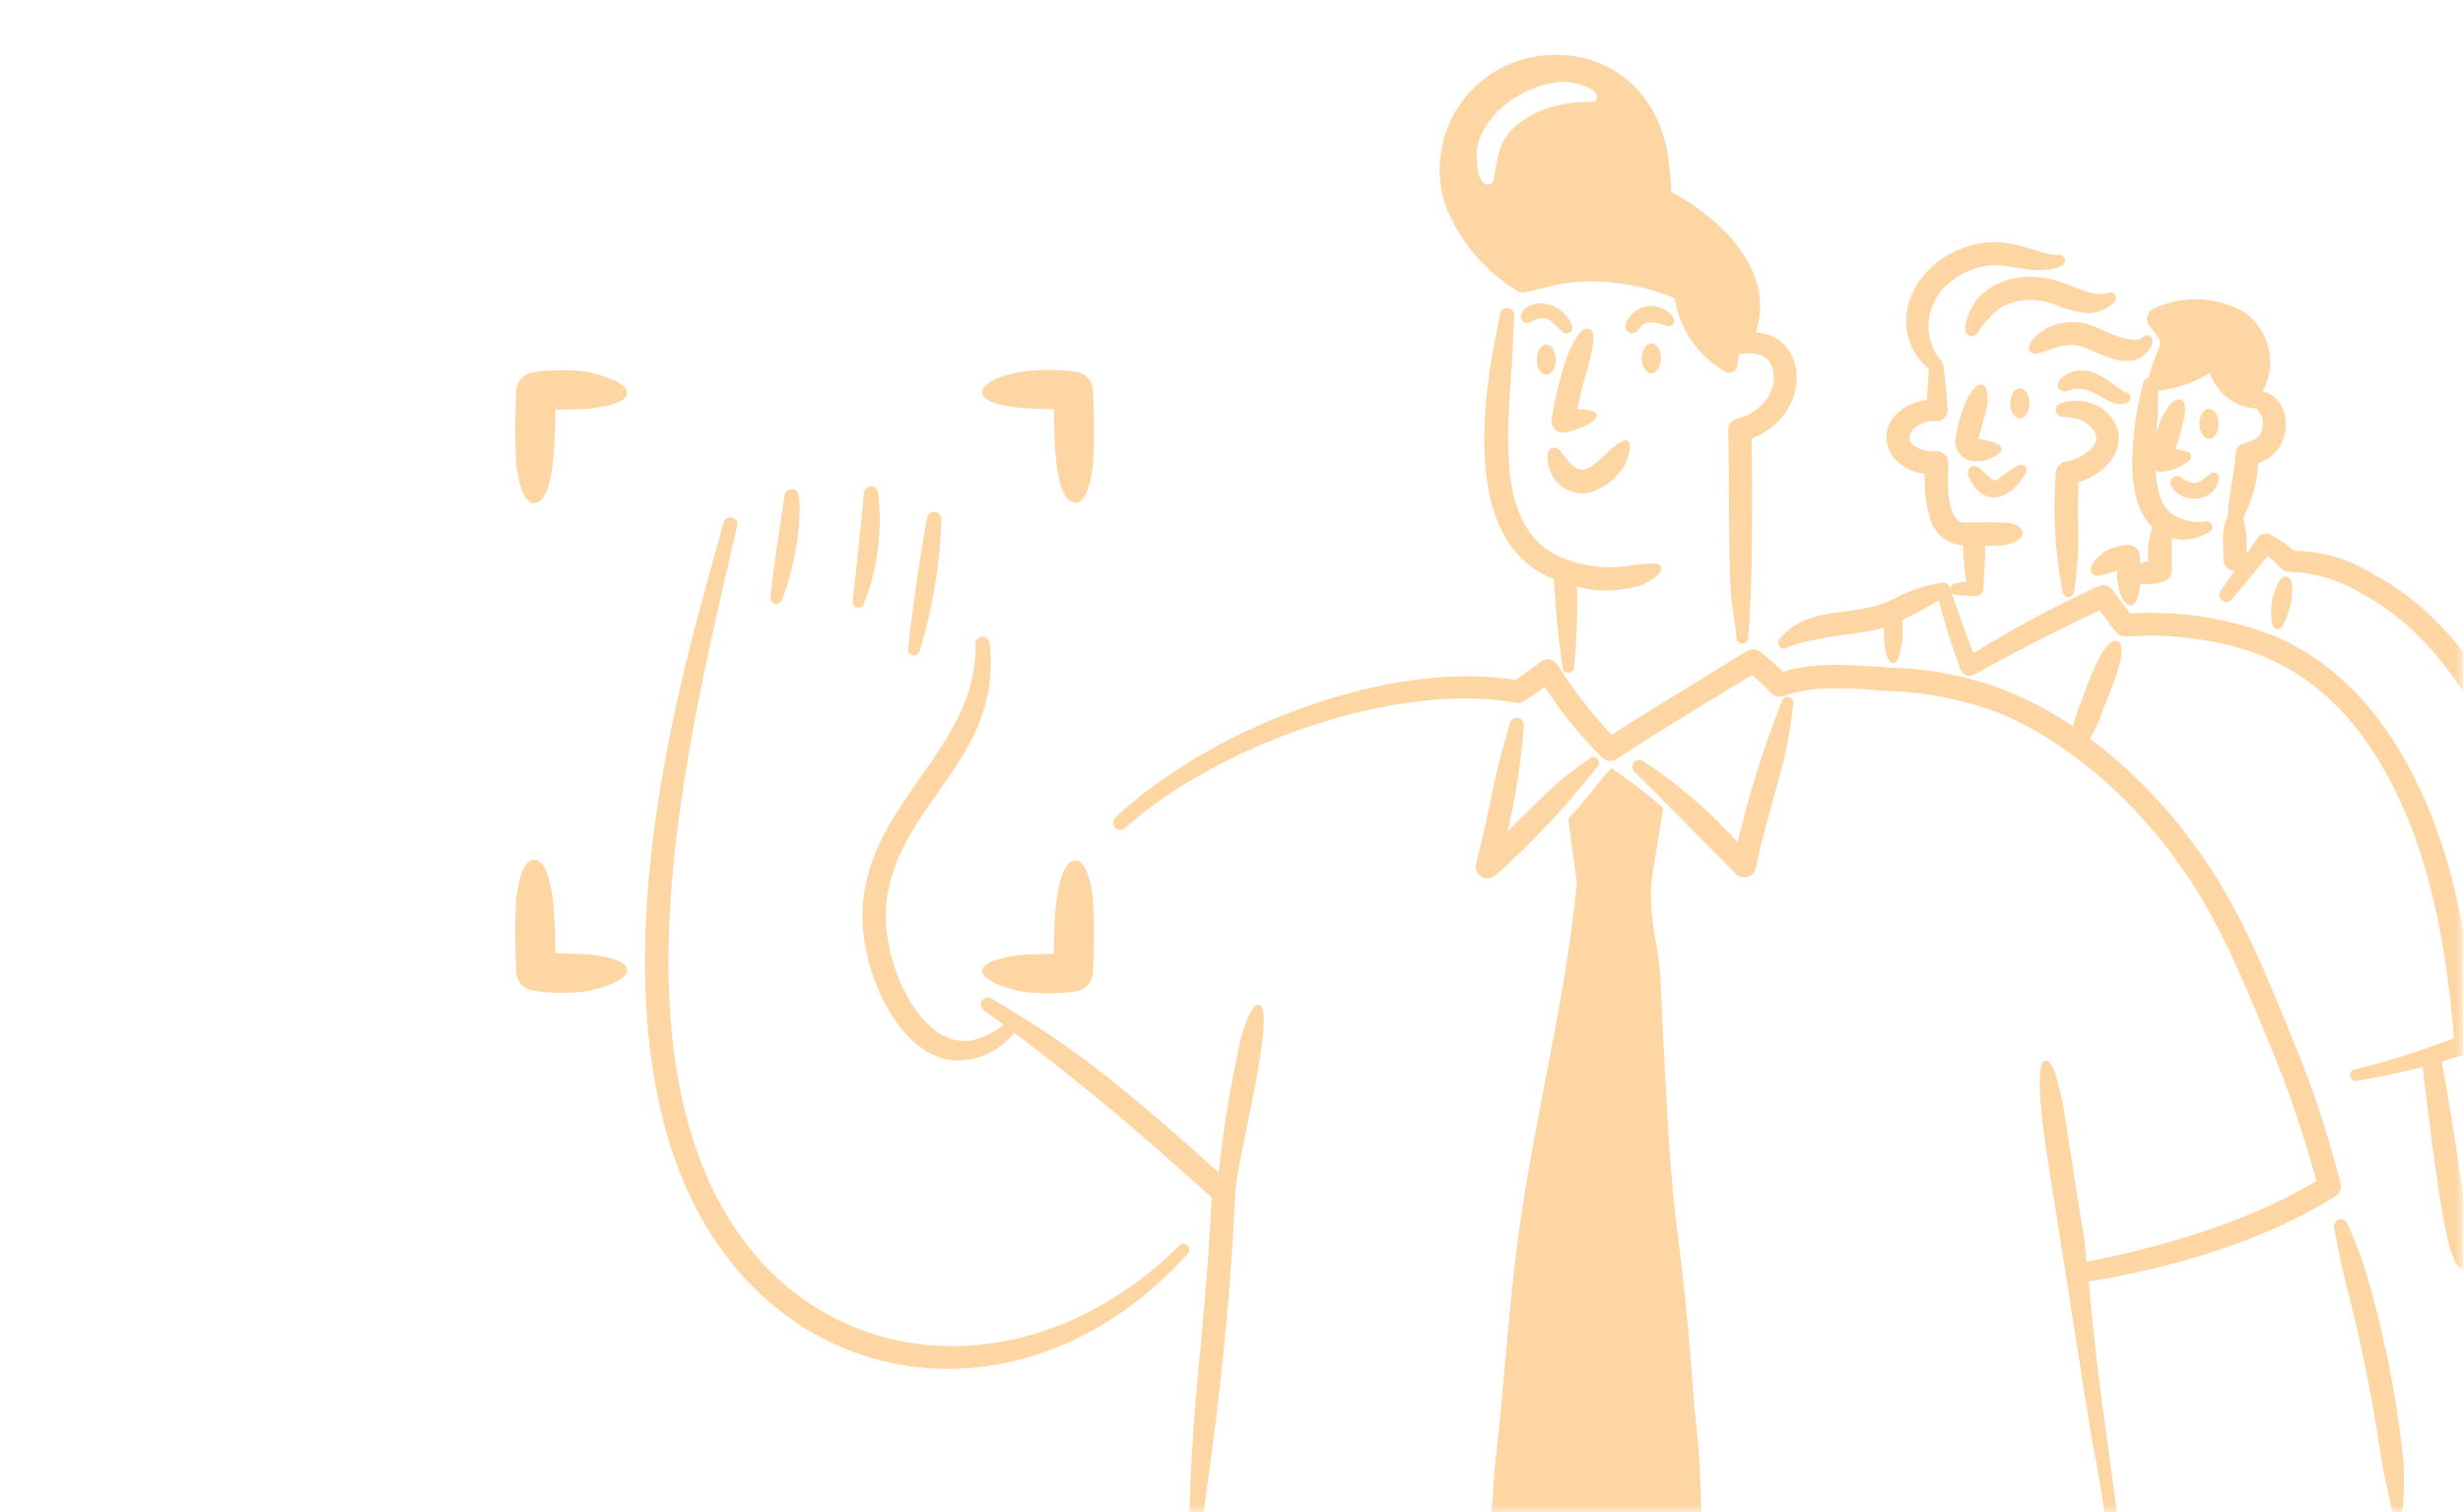 <svg width="171" height="105" viewBox="0 0 171 105" fill="none" xmlns="http://www.w3.org/2000/svg">
<g clip-path="url(#clip0_157716_2993)">
<mask id="mask0_157716_2993" style="mask-type:luminance" maskUnits="userSpaceOnUse" x="0" y="0" width="171" height="105">
<path d="M171 0H0V105H171V0Z" fill="white"/>
</mask>
<g mask="url(#mask0_157716_2993)">
<path d="M115.312 39.396C115.207 39.12 115.095 39.069 113.599 39.199C112.02 39.537 110.379 39.425 108.86 38.878C103.832 37.271 104.615 30.398 104.966 25.266C105.038 24.03 105.069 22.898 105.122 21.934C105.134 21.804 105.095 21.675 105.012 21.575C104.929 21.474 104.81 21.411 104.681 21.399C104.551 21.386 104.422 21.426 104.322 21.508C104.221 21.591 104.158 21.71 104.146 21.84C103.885 23.32 102.47 28.909 103.315 33.822C103.803 36.729 105.122 39.137 107.873 40.217C107.972 41.353 108.034 43.27 108.485 46.343C108.492 46.45 108.54 46.55 108.62 46.622C108.699 46.694 108.804 46.732 108.911 46.727C108.964 46.725 109.017 46.712 109.065 46.69C109.113 46.667 109.157 46.635 109.192 46.595C109.228 46.556 109.256 46.509 109.273 46.459C109.291 46.408 109.298 46.355 109.295 46.302C109.467 44.456 109.53 42.602 109.484 40.749C110.957 41.131 112.509 41.091 113.96 40.632C114.336 40.481 115.499 39.862 115.312 39.396Z" fill="#FED6A4"/>
<path d="M107.849 33.164C107.957 33.32 108.082 33.463 108.223 33.589C108.591 33.948 109.067 34.176 109.577 34.238C110.088 34.3 110.604 34.192 111.047 33.932C111.706 33.594 112.27 33.097 112.688 32.486C112.966 32.067 113.423 30.84 112.958 30.595C112.636 30.427 111.564 31.429 111.494 31.51C110.851 32.152 109.962 33.018 109.282 32.402L108.93 32.07C108.185 31.16 108.194 31.022 107.818 31.094C107.135 31.261 107.516 32.64 107.849 33.164Z" fill="#FED6A4"/>
<path d="M109.499 28.404C110.361 28.462 110.806 28.491 110.859 28.861C110.917 29.291 109.508 29.81 109.426 29.837C109.166 29.93 108.896 29.972 108.637 30.044C108.511 30.065 108.381 30.055 108.26 30.015C108.139 29.975 108.029 29.906 107.94 29.814C107.851 29.722 107.786 29.61 107.75 29.487C107.714 29.365 107.709 29.235 107.734 29.11C107.956 27.646 108.307 26.204 108.782 24.802C109.045 24.13 109.7 22.57 110.37 22.849C111.084 23.147 110.115 25.792 109.82 27.033C109.706 27.49 109.602 27.949 109.499 28.404Z" fill="#FED6A4"/>
<path d="M114.649 23.837C115.013 23.837 115.314 24.304 115.314 24.881C115.314 25.458 115.013 25.92 114.649 25.92C114.285 25.92 113.984 25.452 113.984 24.881C113.984 24.31 114.286 23.837 114.649 23.837Z" fill="#FED6A4"/>
<path d="M140.235 26.965C140.609 26.965 140.9 27.433 140.9 28.013C140.9 28.594 140.609 29.052 140.235 29.052C139.86 29.052 139.57 28.585 139.57 28.013C139.57 27.442 139.872 26.965 140.235 26.965Z" fill="#FED6A4"/>
<path d="M153.361 28.389C153.725 28.389 154.025 28.857 154.025 29.428C154.025 29.999 153.725 30.477 153.361 30.477C152.997 30.477 152.696 30.009 152.696 29.428C152.696 28.847 152.987 28.389 153.361 28.389Z" fill="#FED6A4"/>
<path d="M107.35 23.932C107.723 23.932 108.014 24.4 108.014 24.982C108.014 25.563 107.723 26.021 107.35 26.021C106.976 26.021 106.695 25.553 106.695 24.983C106.695 24.413 106.986 23.932 107.35 23.932Z" fill="#FED6A4"/>
<path d="M113.691 22.968C113.89 22.727 114.083 22.023 115.632 22.605C116.08 22.773 116.471 22.436 116.068 21.909C115.865 21.669 115.605 21.484 115.311 21.371C115.018 21.258 114.7 21.221 114.389 21.263C114.077 21.306 113.781 21.426 113.528 21.614C113.276 21.801 113.074 22.049 112.943 22.335C112.841 22.576 112.79 22.851 112.995 23.02C113.045 23.063 113.102 23.095 113.163 23.115C113.225 23.135 113.29 23.143 113.354 23.139C113.419 23.134 113.482 23.116 113.54 23.087C113.597 23.058 113.649 23.017 113.691 22.968Z" fill="#FED6A4"/>
<path d="M106.304 22.361C107.496 21.703 107.57 22.334 108.473 23.026C108.549 23.099 108.648 23.142 108.753 23.148C108.858 23.153 108.961 23.121 109.044 23.057C109.216 22.906 109.168 22.69 109.085 22.486C108.552 21.167 106.655 20.585 105.805 21.522C105.62 21.725 105.491 21.959 105.628 22.187C105.695 22.299 105.804 22.38 105.93 22.413C106.057 22.446 106.191 22.427 106.304 22.361Z" fill="#FED6A4"/>
<path d="M121.893 23.095C123.284 19.088 119.822 15.332 116.036 13.338C115.998 12.374 115.901 11.414 115.745 10.462C114.887 5.986 111.389 3.584 107.512 3.828C106.286 3.888 105.09 4.231 104.018 4.831C102.947 5.43 102.029 6.27 101.336 7.283C100.643 8.297 100.194 9.457 100.025 10.673C99.855 11.889 99.97 13.128 100.359 14.292C101.33 16.735 103.063 18.8 105.301 20.179C105.39 20.238 105.49 20.278 105.596 20.298C105.701 20.317 105.809 20.316 105.913 20.293C106.974 20.052 108.112 19.719 108.955 19.629C111.445 19.362 113.962 19.738 116.266 20.719C116.435 21.774 116.836 22.778 117.442 23.658C118.047 24.538 118.841 25.272 119.765 25.807C119.848 25.856 119.942 25.884 120.038 25.887C120.135 25.89 120.23 25.869 120.316 25.826C120.402 25.782 120.476 25.718 120.53 25.638C120.585 25.558 120.618 25.466 120.627 25.37C120.634 25.1 120.679 24.831 120.76 24.573C121.762 24.492 122.645 24.496 123.009 25.456C123.538 26.749 122.582 28.602 120.599 29.071C120.418 29.113 120.256 29.217 120.143 29.365C120.029 29.512 119.97 29.695 119.977 29.881C120.099 34.275 119.957 36.437 120.153 41.063C120.221 42.188 120.485 43.238 120.555 44.272C120.555 44.382 120.599 44.487 120.677 44.565C120.755 44.643 120.86 44.687 120.97 44.687C121.077 44.687 121.179 44.645 121.254 44.569C121.33 44.494 121.372 44.392 121.372 44.285C121.64 41.437 121.709 35.323 121.613 30.456C125.881 28.82 125.585 23.223 121.893 23.095ZM110.872 6.843C110.712 7.273 110.532 6.938 108.931 7.175C106.451 7.529 104.914 8.739 104.31 9.926C104.159 10.27 104.044 10.628 103.967 10.995C103.676 12.354 103.811 12.773 103.293 12.812C102.577 12.868 102.489 11.115 102.525 10.539C102.742 8.142 105.437 6.133 107.799 5.763C108.161 5.69 108.531 5.669 108.899 5.7C109.573 5.765 111.108 6.215 110.872 6.843Z" fill="#FED6A4"/>
<path d="M162.06 85.316C162.141 85.692 162.488 87.549 162.663 88.234C162.959 89.519 163.589 91.807 164.23 94.973C164.881 98.161 165.228 100.732 165.404 101.773C165.652 103.071 165.931 104.183 166.026 104.691C166.036 104.798 166.088 104.897 166.171 104.966C166.254 105.035 166.36 105.069 166.468 105.059C166.575 105.049 166.674 104.997 166.743 104.915C166.813 104.832 166.846 104.725 166.836 104.618C166.908 103.612 166.922 102.603 166.878 101.596C166.402 96.928 165.473 92.318 164.106 87.829C163.784 86.876 163.413 85.94 162.995 85.025C162.977 84.963 162.947 84.905 162.906 84.854C162.866 84.804 162.815 84.762 162.758 84.731C162.701 84.7 162.639 84.681 162.574 84.674C162.51 84.668 162.444 84.675 162.382 84.694C162.258 84.735 162.155 84.823 162.095 84.939C162.035 85.056 162.022 85.191 162.06 85.316Z" fill="#FED6A4"/>
<path d="M104.671 57.728C107.456 54.996 107.913 54.379 110.319 52.703C110.356 52.661 110.402 52.627 110.452 52.604C110.503 52.58 110.558 52.568 110.614 52.567C110.669 52.566 110.725 52.576 110.776 52.598C110.828 52.62 110.874 52.652 110.912 52.692C110.951 52.733 110.98 52.781 110.999 52.833C111.018 52.886 111.025 52.942 111.021 52.997C111.017 53.053 111.002 53.107 110.976 53.156C110.95 53.206 110.914 53.249 110.87 53.284C108.748 55.991 106.389 58.503 103.82 60.791C103.69 60.907 103.526 60.979 103.353 60.996C103.179 61.012 103.004 60.973 102.854 60.883C102.705 60.793 102.587 60.658 102.52 60.497C102.453 60.336 102.439 60.157 102.48 59.987C103.685 55.282 103.358 55.257 104.827 50.218C104.858 50.095 104.935 49.989 105.042 49.921C105.15 49.854 105.279 49.83 105.403 49.856C105.527 49.881 105.637 49.953 105.709 50.057C105.781 50.162 105.811 50.29 105.791 50.415C105.613 52.878 105.238 55.324 104.671 57.728Z" fill="#FED6A4"/>
<path d="M120.641 58.498C121.418 55.163 122.442 51.89 123.704 48.707C123.715 48.654 123.736 48.604 123.766 48.559C123.797 48.515 123.836 48.477 123.882 48.448C123.927 48.419 123.978 48.399 124.031 48.39C124.085 48.382 124.139 48.383 124.192 48.396C124.295 48.423 124.385 48.488 124.443 48.579C124.501 48.669 124.522 48.778 124.503 48.884C124.374 50.066 124.184 51.241 123.932 52.403C123.522 54.237 122.499 57.416 121.897 60.294C121.864 60.437 121.793 60.569 121.692 60.675C121.591 60.781 121.464 60.858 121.323 60.898C121.182 60.939 121.033 60.94 120.891 60.904C120.749 60.867 120.62 60.793 120.516 60.689C119.603 59.755 114.245 54.324 113.518 53.649C113.465 53.61 113.42 53.56 113.387 53.503C113.353 53.446 113.332 53.383 113.323 53.318C113.314 53.252 113.319 53.185 113.337 53.122C113.355 53.058 113.385 52.999 113.426 52.947C113.467 52.895 113.519 52.853 113.577 52.821C113.635 52.79 113.699 52.77 113.765 52.764C113.831 52.758 113.897 52.765 113.96 52.785C114.023 52.805 114.081 52.838 114.131 52.881C116.533 54.467 118.72 56.355 120.641 58.498Z" fill="#FED6A4"/>
<path d="M103.374 105.98C103.695 104.475 103.654 102.886 103.831 101.37C104.432 96.334 104.692 91.268 105.357 86.243C106.447 77.864 108.69 69.672 109.479 61.242C109.458 61.231 108.867 56.839 108.888 56.829C109.967 55.739 110.829 54.451 111.888 53.35C113.133 54.196 114.329 55.111 115.47 56.091C115.241 57.753 114.907 59.414 114.681 61.086C114.379 63.401 115.18 65.737 115.283 68.084C116.268 89.76 116.408 81.191 117.651 97.829C117.953 100.362 118.105 102.91 118.107 105.461L103.374 105.98Z" fill="#FED6A4"/>
<path d="M110.395 61.885C111.589 62.142 112.826 62.121 114.01 61.822C114.23 61.761 114.425 61.667 114.436 61.438C114.446 61.21 114.266 61.095 114.052 61.013C112.88 60.716 111.658 60.677 110.47 60.899C109.778 61.008 109.786 61.69 110.395 61.885Z" fill="#FED6A4"/>
<path d="M50.229 36.293C48.357 43.438 41.459 64.365 46.72 80.118C52.368 96.858 70.793 100.041 82.457 87.064C82.532 86.985 82.572 86.88 82.569 86.772C82.566 86.664 82.521 86.561 82.442 86.486C82.364 86.412 82.259 86.371 82.151 86.374C82.042 86.377 81.94 86.423 81.865 86.501C70.666 97.657 53.598 95.486 48.267 79.597C44.01 66.942 47.964 50.355 51.174 36.538C51.208 36.413 51.191 36.279 51.127 36.166C51.063 36.053 50.957 35.971 50.832 35.936C50.705 35.905 50.57 35.925 50.458 35.991C50.345 36.058 50.263 36.166 50.229 36.293Z" fill="#FED6A4"/>
<path d="M54.462 34.463C54.431 34.751 53.65 39.604 53.498 41.44C53.485 41.492 53.483 41.545 53.492 41.598C53.501 41.65 53.519 41.701 53.547 41.746C53.575 41.791 53.612 41.831 53.655 41.862C53.698 41.893 53.747 41.915 53.799 41.927C53.851 41.94 53.904 41.942 53.957 41.933C54.01 41.925 54.06 41.906 54.105 41.878C54.15 41.85 54.19 41.813 54.221 41.77C54.252 41.727 54.274 41.678 54.287 41.626C55.132 39.601 55.741 36.049 55.449 34.442C55.446 34.311 55.392 34.186 55.297 34.096C55.203 34.005 55.076 33.956 54.945 33.959C54.814 33.961 54.69 34.016 54.599 34.111C54.508 34.205 54.459 34.332 54.462 34.463Z" fill="#FED6A4"/>
<path d="M59.984 34.276C59.977 34.356 59.433 39.833 59.205 41.678C59.175 41.782 59.187 41.893 59.238 41.987C59.29 42.082 59.377 42.152 59.48 42.182C59.584 42.212 59.695 42.2 59.789 42.149C59.884 42.097 59.954 42.01 59.984 41.907C60.944 39.47 61.282 36.834 60.97 34.234C60.964 34.103 60.907 33.98 60.811 33.891C60.714 33.803 60.587 33.756 60.456 33.762C60.325 33.767 60.202 33.825 60.114 33.921C60.025 34.017 59.978 34.145 59.984 34.276Z" fill="#FED6A4"/>
<path d="M64.368 35.978C64.038 37.533 63.345 42.168 63.051 45.011C63.039 45.063 63.038 45.118 63.048 45.171C63.057 45.224 63.077 45.275 63.106 45.321C63.135 45.366 63.173 45.405 63.217 45.436C63.262 45.467 63.312 45.489 63.364 45.501C63.417 45.512 63.472 45.513 63.525 45.504C63.578 45.494 63.629 45.475 63.674 45.446C63.72 45.416 63.759 45.379 63.79 45.334C63.821 45.29 63.843 45.24 63.855 45.187C64.762 42.237 65.265 39.178 65.35 36.093C65.365 35.962 65.328 35.831 65.246 35.729C65.165 35.626 65.046 35.56 64.916 35.544C64.852 35.537 64.786 35.542 64.724 35.56C64.661 35.577 64.603 35.607 64.552 35.648C64.449 35.729 64.383 35.848 64.368 35.978Z" fill="#FED6A4"/>
<path d="M87.402 69.767C86.873 69.657 86.277 71.657 86.167 72.041C85.469 75.133 84.949 78.262 84.61 81.413C78.789 76.206 74.998 72.917 68.847 69.348C68.794 69.312 68.734 69.287 68.67 69.275C68.607 69.262 68.542 69.263 68.479 69.276C68.415 69.29 68.356 69.316 68.303 69.354C68.251 69.391 68.206 69.439 68.172 69.494C68.138 69.548 68.115 69.609 68.105 69.672C68.094 69.736 68.096 69.801 68.11 69.863C68.125 69.926 68.151 69.985 68.189 70.037C68.226 70.09 68.274 70.134 68.328 70.168C68.786 70.498 69.238 70.828 69.685 71.16C69.192 71.558 68.636 71.873 68.041 72.092C64.237 73.493 61.288 67.198 61.509 63.153C61.917 55.979 69.671 52.918 68.705 44.672C68.701 44.607 68.685 44.545 68.657 44.487C68.629 44.429 68.589 44.377 68.541 44.335C68.493 44.292 68.436 44.26 68.376 44.239C68.315 44.218 68.25 44.21 68.186 44.215C68.121 44.219 68.058 44.237 68 44.266C67.942 44.295 67.89 44.335 67.848 44.384C67.805 44.434 67.773 44.491 67.752 44.552C67.732 44.614 67.724 44.679 67.729 44.744C67.837 52.011 60.309 55.605 59.89 63.06C59.654 67.188 62.251 73.271 66.203 73.64C67.008 73.679 67.811 73.524 68.543 73.188C69.276 72.851 69.918 72.344 70.413 71.708C75.609 75.662 79.169 78.677 84.12 83.158C83.608 93.596 82.764 96.237 82.542 106.446C82.537 106.552 82.574 106.656 82.644 106.735C82.714 106.815 82.812 106.865 82.917 106.874C83.023 106.884 83.128 106.852 83.211 106.785C83.294 106.719 83.348 106.624 83.362 106.518C83.695 103.65 85.233 94.703 85.76 82.846C85.857 80.569 88.706 70.04 87.402 69.767Z" fill="#FED6A4"/>
<path d="M38.554 28.46C38.529 29.93 38.593 34.974 37.048 34.939C36.11 34.917 35.843 32.303 35.823 32.021C35.747 30.402 35.754 28.781 35.844 27.163C35.855 26.839 35.979 26.529 36.196 26.288C36.412 26.046 36.707 25.889 37.028 25.844C38.232 25.667 39.455 25.657 40.662 25.812C41.34 25.925 43.584 26.475 43.538 27.298C43.499 27.997 42.024 28.227 41.088 28.356C40.448 28.431 39.561 28.414 38.554 28.46Z" fill="#FED6A4"/>
<path d="M38.554 66.183C39.197 66.227 40.586 66.228 41.088 66.298C42.002 66.424 43.498 66.651 43.538 67.346C43.583 68.191 41.231 68.746 40.662 68.841C39.454 68.989 38.232 68.975 37.028 68.799C36.708 68.757 36.413 68.602 36.197 68.362C35.98 68.123 35.855 67.814 35.844 67.492C35.754 65.873 35.747 64.251 35.823 62.632C35.839 62.355 36.079 59.749 37.048 59.705C38.593 59.669 38.53 64.789 38.554 66.183Z" fill="#FED6A4"/>
<path d="M73.173 28.425C72.199 28.381 68.254 28.418 68.192 27.262C68.145 26.388 70.81 25.33 74.7 25.808C75.021 25.854 75.315 26.011 75.532 26.252C75.748 26.493 75.873 26.803 75.883 27.127C75.973 28.742 75.98 30.36 75.904 31.976C75.889 32.233 75.663 34.881 74.679 34.904C73.13 34.938 73.194 29.838 73.173 28.425Z" fill="#FED6A4"/>
<path d="M73.173 66.224C73.163 65.021 73.215 63.818 73.329 62.621C73.431 61.752 73.798 59.725 74.679 59.745C75.615 59.767 75.884 62.361 75.904 62.663C75.98 64.281 75.973 65.903 75.883 67.521C75.872 67.845 75.748 68.155 75.531 68.396C75.315 68.637 75.02 68.794 74.7 68.84C73.496 69.016 72.273 69.026 71.066 68.87C70.532 68.799 68.144 68.215 68.19 67.386C68.23 66.652 70.52 66.349 70.64 66.341C71.273 66.25 72.014 66.276 73.173 66.224Z" fill="#FED6A4"/>
<path d="M144.316 33.484C144.142 37.252 144.543 37.397 143.995 41.053C143.996 41.16 143.955 41.263 143.882 41.341C143.808 41.418 143.707 41.464 143.6 41.469C143.494 41.468 143.393 41.425 143.318 41.35C143.243 41.275 143.2 41.173 143.199 41.067C142.667 38.346 142.51 35.566 142.732 32.802C142.745 32.619 142.82 32.445 142.944 32.309C143.069 32.173 143.236 32.084 143.417 32.055C144.456 31.886 145.545 31.091 145.545 30.435C145.532 30.262 145.481 30.094 145.394 29.943C145.308 29.792 145.19 29.662 145.047 29.563C144.754 29.261 144.365 29.07 143.947 29.023C143.717 28.978 143.485 28.954 143.251 28.95C143.122 28.96 142.994 28.918 142.895 28.833C142.797 28.748 142.736 28.628 142.726 28.499C142.717 28.369 142.759 28.241 142.844 28.143C142.928 28.044 143.048 27.984 143.178 27.974C143.655 27.828 144.159 27.793 144.652 27.87C145.145 27.947 145.614 28.136 146.023 28.421C148.172 30.195 146.879 32.661 144.316 33.484Z" fill="#FED6A4"/>
<path d="M136.691 33.115C137.559 35.165 139.429 34.916 140.585 32.948C140.897 32.418 140.482 32.11 140.035 32.357C138.144 33.401 138.945 33.883 137.481 32.544C136.992 32.097 136.436 32.511 136.691 33.115Z" fill="#FED6A4"/>
<path d="M137.349 30.488C137.685 30.488 138.949 30.751 138.969 31.163C139.005 31.564 138.01 31.908 137.858 31.951C137.662 32.007 137.459 32.032 137.255 32.025C137.073 32.042 136.889 32.023 136.715 31.969C136.54 31.915 136.378 31.827 136.237 31.71C136.096 31.594 135.98 31.451 135.894 31.289C135.809 31.127 135.756 30.95 135.739 30.768C135.841 29.85 136.065 28.949 136.404 28.09C136.607 27.583 137.127 26.571 137.66 26.719C138.13 26.876 137.973 28.119 137.94 28.287C137.89 28.527 137.442 30.125 137.349 30.488Z" fill="#FED6A4"/>
<path d="M138.342 21.832C139.358 20.713 141.204 20.627 142.589 21.109C143.34 21.454 144.144 21.671 144.967 21.751C145.804 21.751 147.239 21.06 146.835 20.453C146.514 20.033 146.273 20.676 145.008 20.288C144.369 20.091 143.742 19.859 143.128 19.592C141.004 18.869 138.606 19.158 137.19 20.858C136.767 21.517 136.003 23.065 136.733 23.309C137.315 23.515 137.254 22.861 138.342 21.832Z" fill="#FED6A4"/>
<path d="M143.535 23.967C144.676 23.874 145.204 24.449 146.442 24.828C147.037 25.076 147.695 25.127 148.321 24.974C148.422 24.941 148.519 24.899 148.612 24.849C149.137 24.5 149.774 23.671 149.255 23.354C148.788 23.084 148.957 23.635 148.071 23.595C148.015 23.591 147.959 23.58 147.905 23.564C146.271 23.403 145.042 21.905 142.89 22.494C142.588 22.562 142.297 22.674 142.029 22.827C141.514 23.148 140.558 23.914 140.959 24.415C141.326 24.87 142.289 24.093 143.535 23.967Z" fill="#FED6A4"/>
<path d="M143.586 27.127C145.365 26.495 146.151 28.339 147.511 28.03C148.067 27.904 148.064 27.335 147.532 27.221C147.061 27.119 144.955 24.642 143.099 26.276C142.592 26.722 142.985 27.342 143.586 27.127Z" fill="#FED6A4"/>
<path d="M171.738 72.522C171.619 61.802 167.854 48.291 157.784 44.115C154.632 42.909 151.258 42.392 147.889 42.599L146.633 40.938C146.525 40.797 146.374 40.697 146.202 40.653C146.031 40.609 145.85 40.625 145.688 40.697C142.705 42.07 139.81 43.626 137.019 45.356C136.415 43.928 136.097 42.845 135.493 41.16C135.634 41.345 135.653 41.309 137.144 41.401C137.221 41.401 137.296 41.386 137.367 41.356C137.437 41.326 137.5 41.282 137.553 41.226C137.605 41.171 137.646 41.105 137.673 41.034C137.699 40.962 137.711 40.886 137.707 40.809C137.754 39.677 137.84 38.974 137.82 37.879C138.193 37.901 138.566 37.901 138.939 37.879C141.004 37.663 140.792 36.291 139.064 36.291C137.978 36.211 136.314 36.358 136.098 36.243C135.095 35.71 135.232 33.282 135.267 32.151C135.268 32.04 135.246 31.93 135.203 31.828C135.159 31.726 135.095 31.634 135.014 31.558C134.933 31.481 134.837 31.423 134.732 31.386C134.627 31.349 134.516 31.334 134.405 31.342C133.798 31.378 132.828 31.17 132.619 30.605C132.327 29.832 133.617 29.138 134.363 29.245C134.469 29.26 134.577 29.253 134.679 29.222C134.782 29.192 134.876 29.141 134.957 29.071C135.038 29.001 135.103 28.914 135.147 28.817C135.192 28.72 135.215 28.614 135.215 28.508C135.161 27.824 135.134 26.788 134.903 25.32C134.897 25.24 134.872 25.163 134.83 25.096C134.788 25.028 134.73 24.971 134.662 24.93C134.132 24.229 133.861 23.366 133.894 22.487C133.928 21.609 134.264 20.769 134.846 20.11C135.696 19.178 136.853 18.585 138.106 18.438C139.494 18.254 141.282 19.201 143.1 18.48C143.194 18.448 143.271 18.382 143.319 18.296C143.367 18.209 143.381 18.108 143.36 18.012C143.338 17.916 143.281 17.831 143.201 17.774C143.12 17.716 143.022 17.691 142.924 17.702C141.678 17.742 140.006 16.616 137.92 16.84C134.722 17.182 132.025 19.789 132.376 22.851C132.436 23.389 132.603 23.909 132.867 24.381C133.131 24.853 133.486 25.267 133.912 25.6L133.781 27.769C132.963 27.863 132.199 28.229 131.612 28.808C130.24 30.277 131.135 32.568 133.637 32.905C133.579 33.961 133.706 35.018 134.01 36.03C134.153 36.534 134.449 36.981 134.856 37.31C135.263 37.639 135.762 37.834 136.284 37.868C136.311 38.709 136.387 39.548 136.513 40.38L135.786 40.505C135.681 40.512 135.582 40.56 135.512 40.639C135.443 40.719 135.407 40.822 135.412 40.927C135.383 40.847 135.399 40.842 135.368 40.76C135.319 40.641 135.226 40.545 135.108 40.493C134.99 40.44 134.856 40.436 134.735 40.48C133.566 40.664 132.438 41.05 131.402 41.622C128.811 42.948 125.63 41.9 123.595 44.322C123.514 44.391 123.463 44.49 123.454 44.596C123.444 44.703 123.477 44.809 123.545 44.892C123.613 44.975 123.71 45.028 123.816 45.04C123.923 45.051 124.03 45.021 124.114 44.955C124.669 44.718 125.251 44.551 125.848 44.456C127.941 43.991 129.178 44.06 130.796 43.573C130.767 44.187 130.811 46.038 131.425 46.038C131.643 46.038 131.747 45.847 131.827 45.637C132.076 44.807 132.154 43.936 132.055 43.076C133.025 42.581 133.76 42.209 134.612 41.686C135.025 43.335 135.535 44.959 136.139 46.549C136.175 46.634 136.229 46.711 136.297 46.774C136.365 46.836 136.445 46.884 136.533 46.913C136.991 47.047 136.702 46.93 141.662 44.4C143.022 43.705 144.394 43.03 145.774 42.386C148.047 45.41 146.112 43.528 152.481 44.369C158.096 45.125 162.518 47.81 165.885 54.108C168.782 59.539 169.878 65.946 170.37 72.091C168.113 72.963 165.804 73.691 163.456 74.271C163.356 74.295 163.269 74.357 163.214 74.443C163.158 74.529 163.137 74.633 163.155 74.734C163.174 74.835 163.23 74.925 163.313 74.985C163.396 75.046 163.498 75.073 163.6 75.06C165.207 74.784 166.667 74.498 168.204 74.086C168.555 77.097 169.175 82.314 169.776 85.356C169.857 85.769 170.351 88.121 170.887 88.045C171.53 87.957 171.316 85.52 171.261 84.867C171.145 83.76 170.118 76.778 169.519 73.713C170.119 73.535 170.711 73.352 171.294 73.171C171.428 73.124 171.543 73.037 171.623 72.92C171.703 72.803 171.743 72.664 171.738 72.522Z" fill="#FED6A4"/>
<path d="M162.506 82.205C161.63 78.722 160.491 75.31 159.1 71.998C157.397 67.782 155.664 63.505 153.099 59.747C150.917 56.505 148.216 53.645 145.103 51.282C145.475 50.67 145.771 50.015 145.987 49.331C146.388 48.321 147.923 44.888 146.994 44.524C146.043 44.182 144.916 47.618 144.481 48.749C144.251 49.299 144.063 49.865 143.919 50.443C140.287 47.925 136.002 46.515 131.584 46.384C129.025 46.23 126.273 45.884 123.767 46.644C123.275 46.132 122.74 45.663 122.167 45.243C122.037 45.152 121.884 45.1 121.726 45.095C121.567 45.089 121.411 45.13 121.275 45.212C119.281 46.426 113.01 50.289 111.888 51.025C110.474 49.522 109.21 47.884 108.113 46.135C108.05 46.044 107.97 45.967 107.877 45.908C107.783 45.849 107.679 45.811 107.57 45.794C107.461 45.778 107.349 45.783 107.243 45.812C107.136 45.84 107.037 45.89 106.95 45.959C106.314 46.482 105.877 46.746 105.216 47.215C96.25 45.763 83.858 50.706 77.447 56.767C77.399 56.811 77.361 56.864 77.334 56.924C77.307 56.983 77.291 57.047 77.289 57.112C77.287 57.177 77.297 57.242 77.32 57.303C77.342 57.364 77.377 57.42 77.421 57.468C77.465 57.516 77.519 57.554 77.578 57.581C77.637 57.608 77.701 57.624 77.766 57.626C77.831 57.629 77.896 57.618 77.957 57.595C78.018 57.573 78.074 57.538 78.122 57.494C84.492 51.747 97.001 47.271 105.252 48.804C105.356 48.823 105.463 48.821 105.567 48.798C105.67 48.775 105.768 48.731 105.854 48.669C106.311 48.348 106.789 48.026 107.255 47.705C108.399 49.485 109.736 51.132 111.242 52.616C111.371 52.743 111.539 52.822 111.719 52.839C111.899 52.856 112.079 52.81 112.229 52.709C115.318 50.667 120.04 47.854 121.635 46.874C122.103 47.267 122.546 47.686 122.964 48.131C123.072 48.246 123.211 48.327 123.365 48.362C123.519 48.397 123.679 48.385 123.826 48.328C126.129 47.481 129.048 47.853 131.478 48.006C134.063 48.111 136.611 48.651 139.016 49.605C144.091 51.774 148.645 56.078 151.755 60.662C154.274 64.35 156.028 68.766 157.611 72.603C158.89 75.663 159.962 78.805 160.82 82.009C156.27 84.779 150.115 86.604 144.863 87.61C144.805 86.725 144.693 85.844 144.525 84.972C144.255 83.366 143.446 77.933 143.248 76.853C143.175 76.401 142.652 73.559 142.012 73.644C141.02 73.787 142.155 80.447 142.314 81.463C146.875 110.599 144.326 93.995 146.232 105.713C146.248 105.819 146.304 105.915 146.39 105.98C146.476 106.045 146.585 106.072 146.691 106.057C146.798 106.042 146.894 105.985 146.958 105.899C147.023 105.813 147.051 105.705 147.036 105.599C146.22 99.102 145.539 95.303 145.021 88.996C150.909 88 157.078 86.242 162.152 83.057C162.292 82.969 162.4 82.84 162.464 82.687C162.527 82.534 162.542 82.366 162.506 82.205Z" fill="#FED6A4"/>
<path d="M158.197 40.419C157.741 41.279 157.577 42.263 157.73 43.223C157.778 43.438 157.845 43.644 158.062 43.68C158.279 43.717 158.407 43.545 158.529 43.348C158.962 42.516 159.173 41.586 159.141 40.648C159.132 40.382 159.047 40.133 158.789 40.067C158.53 40.001 158.328 40.187 158.197 40.419Z" fill="#FED6A4"/>
<path d="M150.876 33.95C151.699 35.022 153.674 34.82 154.009 33.431C154.063 33.214 154.089 32.999 153.905 32.869C153.284 32.438 152.853 34.301 151.434 33.149C151.382 33.111 151.322 33.084 151.258 33.069C151.195 33.055 151.129 33.053 151.065 33.065C151.001 33.077 150.94 33.101 150.886 33.137C150.831 33.173 150.785 33.219 150.749 33.274C150.603 33.492 150.713 33.738 150.876 33.95Z" fill="#FED6A4"/>
<path d="M178.633 63.024C178.308 61.411 177.896 59.816 177.398 58.248C175.208 51.188 171.365 43.367 164.814 39.892C163.144 38.844 161.22 38.274 159.249 38.241C158.767 37.801 158.226 37.43 157.642 37.14C157.499 37.061 157.333 37.036 157.174 37.068C157.014 37.1 156.871 37.188 156.77 37.316L156.062 38.332C156.027 38.307 155.992 38.288 155.964 38.27C156.016 37.49 155.938 36.707 155.734 35.952C156.363 34.783 156.72 33.488 156.778 32.162C157.448 31.953 158.012 31.496 158.356 30.885C159.075 29.512 158.644 27.49 157.082 27.193C157.586 26.284 157.738 25.221 157.51 24.207C157.281 23.193 156.688 22.298 155.843 21.693C154.886 21.137 153.807 20.825 152.701 20.781C151.595 20.738 150.495 20.965 149.497 21.444C149.393 21.494 149.302 21.567 149.23 21.657C149.158 21.747 149.107 21.852 149.081 21.964C149.054 22.076 149.052 22.193 149.075 22.305C149.099 22.418 149.147 22.524 149.216 22.616C150.261 23.911 150.045 23.718 149.642 24.777C149.455 25.248 149.299 25.731 149.175 26.223C149.054 26.243 148.946 26.307 148.871 26.402C148.795 26.498 148.758 26.619 148.767 26.74C148.29 28.54 148.044 30.393 148.035 32.255C148.054 33.803 148.317 35.521 149.434 36.602C149.166 37.358 149.074 38.165 149.165 38.962C148.963 39.006 148.764 39.064 148.571 39.138C148.558 38.634 148.622 38.346 148.305 38.049C148.225 37.973 148.13 37.916 148.026 37.88C147.922 37.844 147.811 37.831 147.702 37.841C147.127 37.877 146.569 38.047 146.072 38.34C145.728 38.569 144.882 39.365 145.241 39.814C145.519 40.202 146.132 39.88 146.976 39.627C146.976 42.17 148.395 43.05 148.582 40.547C149.099 40.607 149.623 40.559 150.12 40.405C150.311 40.375 150.484 40.276 150.607 40.127C150.729 39.977 150.793 39.788 150.784 39.595C150.755 38.851 150.804 38.115 150.776 37.38C151.203 37.486 151.647 37.507 152.082 37.439C152.517 37.372 152.935 37.219 153.31 36.989C153.362 36.973 153.411 36.946 153.453 36.911C153.494 36.876 153.529 36.832 153.553 36.783C153.578 36.734 153.592 36.681 153.596 36.626C153.599 36.572 153.592 36.517 153.573 36.465C153.555 36.414 153.527 36.366 153.49 36.326C153.453 36.285 153.409 36.253 153.359 36.23C153.309 36.207 153.255 36.195 153.2 36.193C153.146 36.192 153.091 36.201 153.04 36.221C152.356 36.306 151.663 36.175 151.057 35.848C149.96 35.239 149.746 34.009 149.665 32.679C149.816 32.759 149.989 32.787 150.158 32.76C150.417 32.687 150.698 32.666 150.968 32.572C151.128 32.515 152.165 32.075 152.12 31.689C152.083 31.363 151.857 31.361 151.217 31.2C151.163 31.182 151.107 31.168 151.051 31.159C151.258 30.436 152.117 28.086 151.466 27.775C150.927 27.527 150.327 28.498 150.075 29.041C149.614 30.062 149.659 30.694 149.827 28.63V27.135C151.098 26.998 152.322 26.578 153.411 25.908C153.586 26.347 153.828 26.757 154.127 27.122C154.631 27.718 155.317 28.132 156.079 28.299C156.642 28.336 156.647 28.394 156.785 28.486C156.968 28.716 157.08 28.995 157.108 29.288C157.136 29.581 157.078 29.876 156.941 30.137C156.754 30.489 156.16 30.675 155.799 30.779C155.638 30.824 155.494 30.917 155.388 31.047C155.282 31.176 155.219 31.335 155.207 31.502C155.087 33.313 154.765 34.073 154.645 35.956C154.186 36.813 154.372 37.653 154.372 38.848C154.371 38.951 154.39 39.053 154.428 39.148C154.467 39.244 154.524 39.331 154.596 39.404C154.668 39.477 154.754 39.536 154.848 39.576C154.943 39.616 155.045 39.637 155.147 39.637L154.191 41.009C154.111 41.11 154.074 41.239 154.088 41.367C154.101 41.495 154.165 41.613 154.265 41.694C154.314 41.735 154.371 41.766 154.433 41.785C154.494 41.803 154.559 41.809 154.622 41.802C154.686 41.796 154.748 41.776 154.804 41.745C154.861 41.714 154.91 41.672 154.95 41.622L157.44 38.622C158.385 39.284 158.324 39.666 158.852 39.701C160.702 39.752 162.505 40.297 164.073 41.279C171.265 45.125 175.079 55.061 177.146 62.948C175.771 64.043 174.332 65.056 172.836 65.98C172.754 66.038 172.696 66.126 172.675 66.226C172.655 66.325 172.672 66.429 172.725 66.516C172.778 66.603 172.861 66.666 172.959 66.694C173.057 66.722 173.161 66.711 173.252 66.665C175.055 65.842 176.779 64.855 178.401 63.716C178.501 63.634 178.575 63.526 178.616 63.403C178.657 63.281 178.663 63.15 178.633 63.024Z" fill="#FED6A4"/>
</g>
</g>
<defs>
<clipPath id="clip0_157716_2993">
<rect width="171" height="105" fill="white"/>
</clipPath>
</defs>
</svg>
